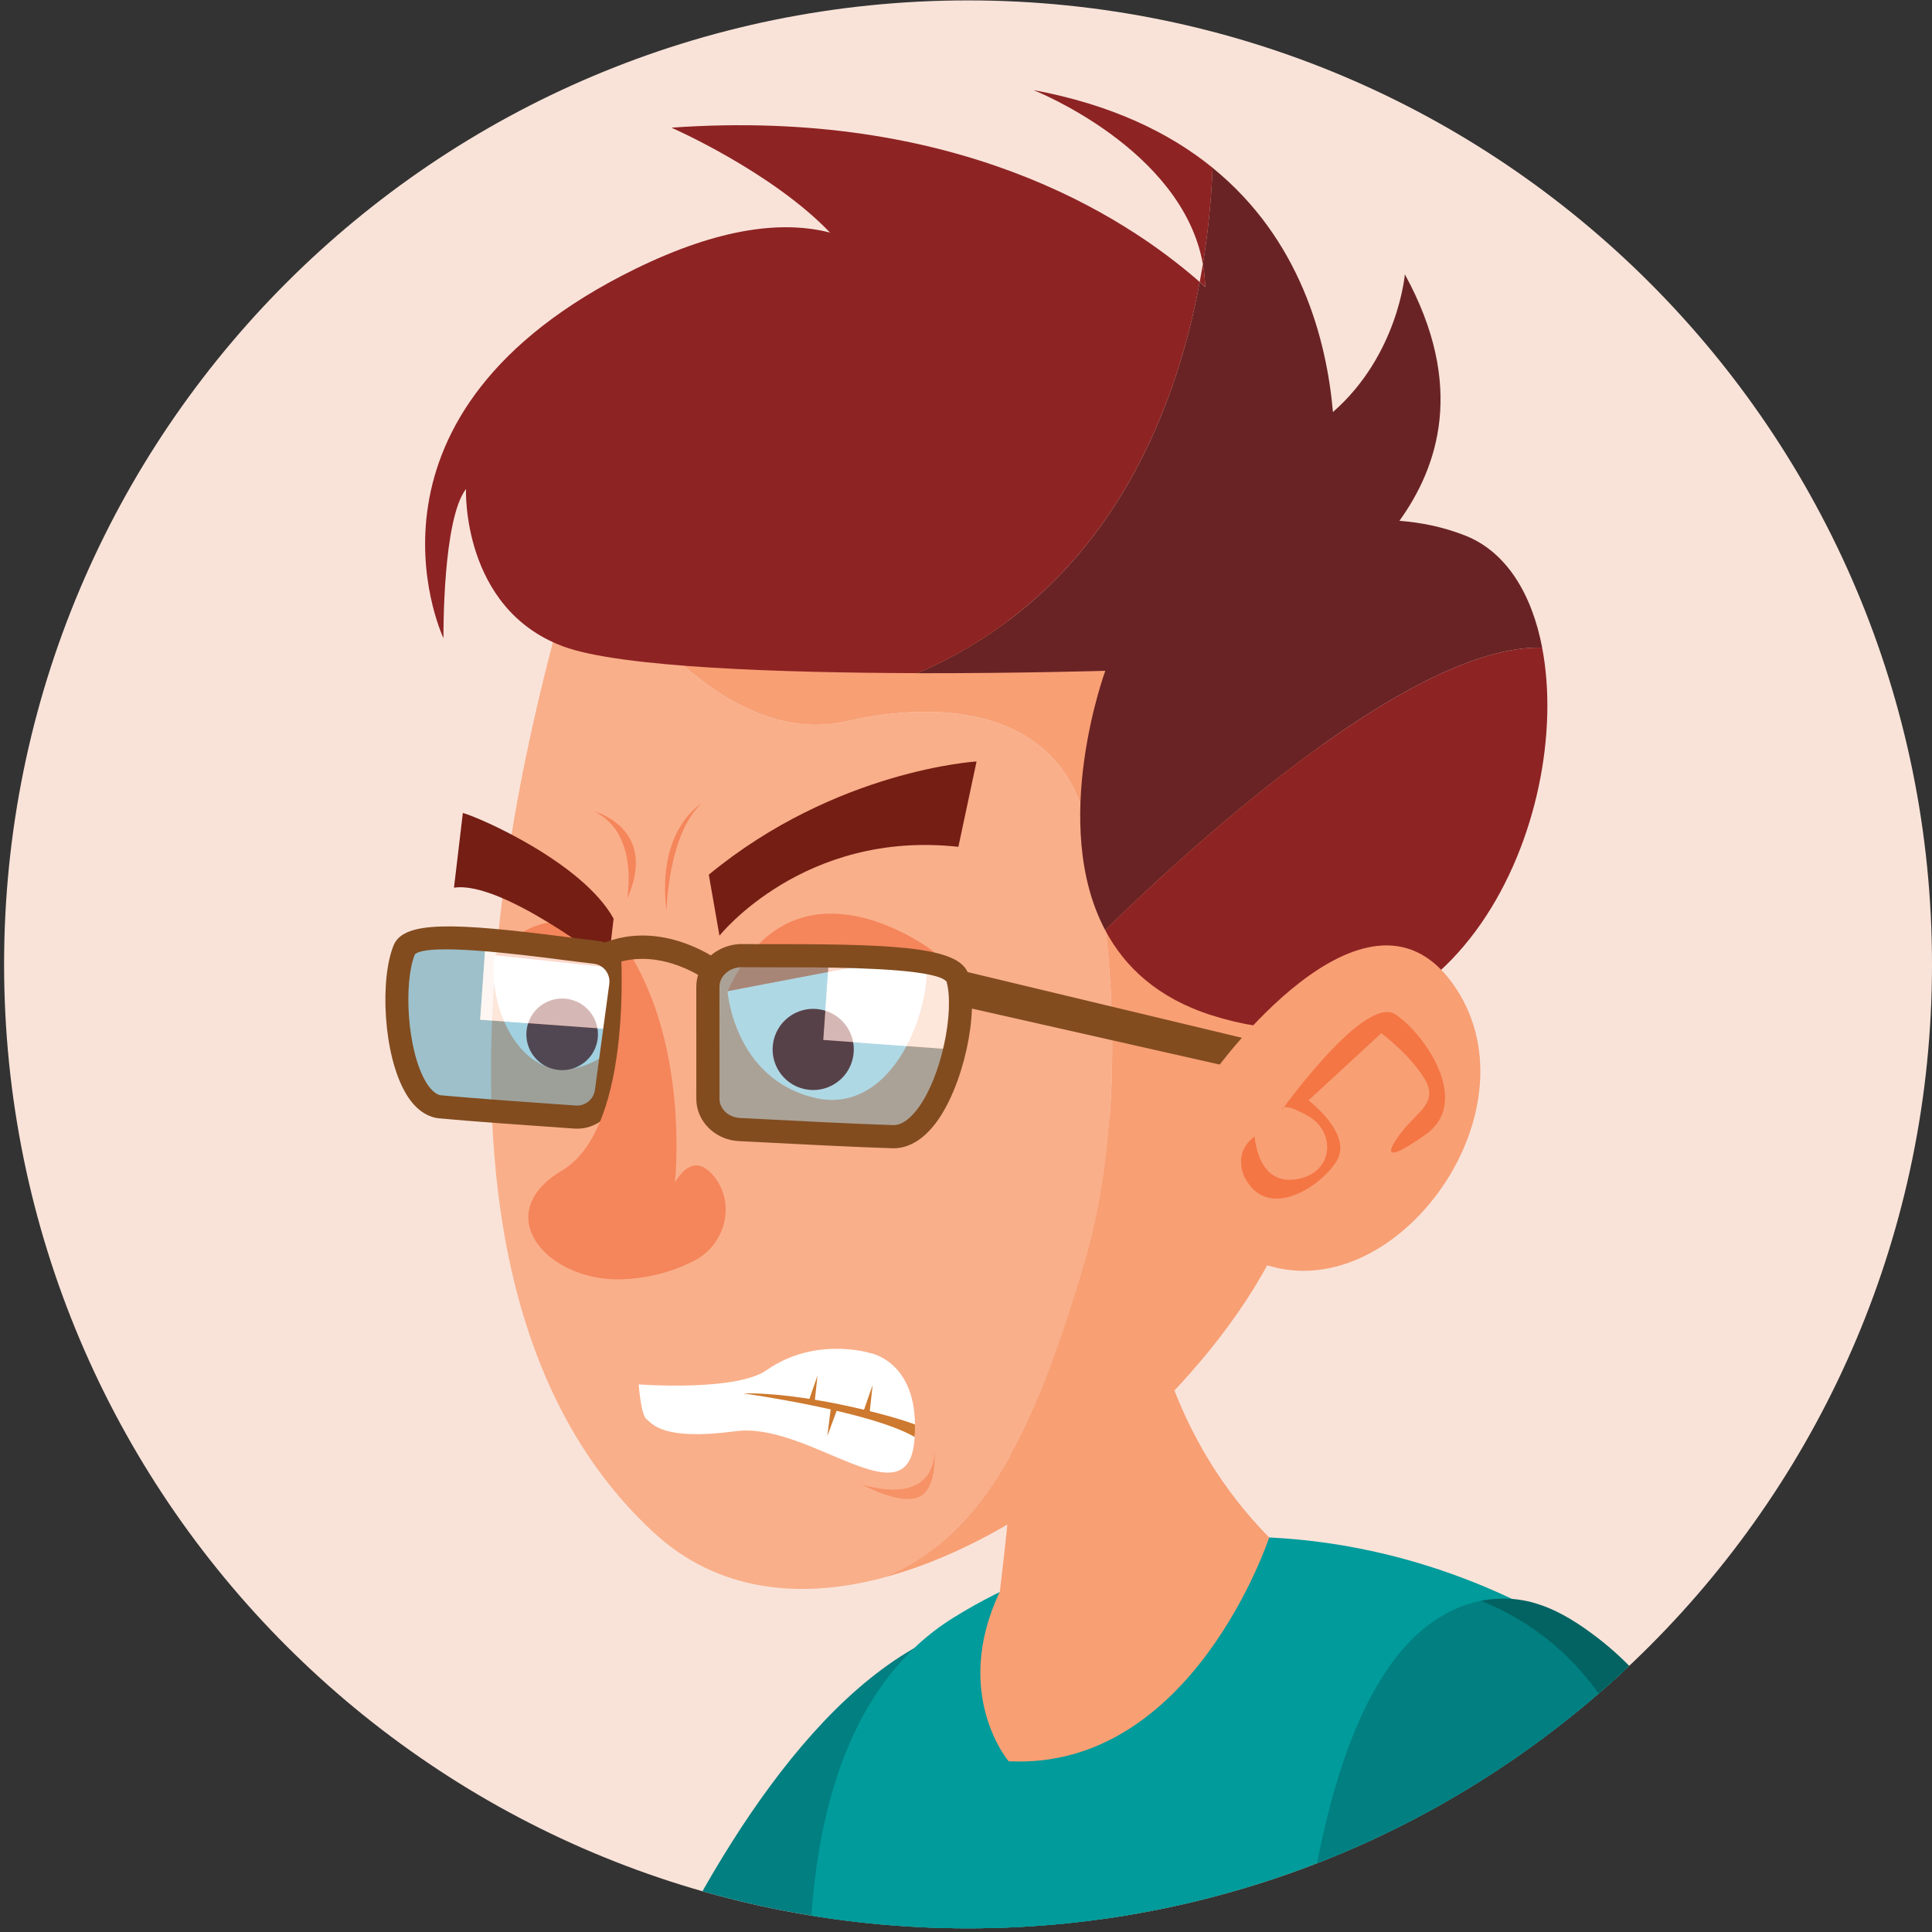 <?xml version="1.0" encoding="utf-8"?>
<!-- Generator: Adobe Illustrator 25.2.3, SVG Export Plug-In . SVG Version: 6.00 Build 0)  -->
<svg version="1.1" id="Layer_1" xmlns="http://www.w3.org/2000/svg" xmlns:xlink="http://www.w3.org/1999/xlink" x="0px" y="0px"
	 viewBox="0 0 576 576" enable-background="new 0 0 576 576" xml:space="preserve">
<rect x="0" y="0" width="576" height="576" fill="#333333" stroke="none"/>
<g>
	<g>
		<defs>
			<path id="SVGID_1_" d="M576,287.51c0,158.72-128.66,287.39-287.39,287.39S1.22,446.23,1.22,287.51S129.89,0.12,288.61,0.12
				S576,128.79,576,287.51z"/>
		</defs>
		<use xlink:href="#SVGID_1_"  overflow="visible" fill="#F9E3D9"/>
		<clipPath id="SVGID_2_">
			<use xlink:href="#SVGID_1_"  overflow="visible"/>
		</clipPath>
		<g clip-path="url(#SVGID_2_)">
			<path fill="#026362" d="M165.38,666.4c0,0,32,43.59,97.27,61.74C327.91,746.29,237.72,648.33,165.38,666.4z"/>
			<g>
				<path fill="#F89F74" d="M207.65,709.26c1.02,3.06-4,50.33-30.71,95.84l-48.37-9.12c20.14-48.88,45.78-148.2,51.03-150.02
					c35.66-12.33,89.54,47.72,89.54,47.72l-22.17,44.92L207.65,709.26z"/>
				<path fill="#F68B57" d="M174.28,804.6c30.63-61.28,39.09-148.44,38.03-151.62l55.8,46.22l-59.25,111.92L174.28,804.6z"/>
			</g>
			<g>
				<path fill="#017F81" d="M165.38,666.4c0,0,45.77-13.85,83.94,29.25c135.21-127.39,92.94-189.79,69.05-212.28
					C226.64,463.21,165.38,666.4,165.38,666.4z"/>
				<path fill="#7A1315" d="M249.31,695.65c8.08,9.14,15.84,20.88,22.76,35.88c0,0,168.93-132.19,69.55-237.01
					C330.71,483,320,476.43,309.54,473.83C333.42,496.32,384.53,568.26,249.31,695.65z"/>
			</g>
			<path fill="#F89F74" d="M339.89,329.11c1.88,5.91-16.66,99.97,64.81,150.08c81.46,50.11-55.18,122.65-93.64,83.43
				c-38.47-39.23,8.64-130.28-18.96-156.21C252.06,368.81,339.89,329.11,339.89,329.11z"/>
			<path fill="#019B9B" d="M248.86,818.66l11.08-65.67l-13.55-111.57l48.36-115.62c0,0,25.25,25.08,80.15,4.29
				c54.9-20.79,106.05-37.18,106.05-37.18s80.56,107.83,1.13,369.74L248.86,818.66z"/>
			<path fill="#026362" d="M389.41,711.96c0,0,56.06,31.01,123.74,17.78C513.15,729.73,478,682.28,389.41,711.96z"/>
			<path fill="#F9AF8A" d="M323.23,376.97c-13.64,45.58-28.13,80.88-60.36,93.5c-0.01,0.05-0.06,0.03-0.06,0.03
				c-0.05,0.04-0.16,0.06-0.16,0.06c-24.78,6.37-48.89,3.72-67.67-13.59c-91.16-83.88-26.3-275.4-25.12-284.38l22.85,3
				c0.93,7.99,1.84,13.39,1.84,13.39s26.49,33.24,57.57,26.12c31.04-7.13,61.74-1.95,70.58,26.56
				C331.65,270.17,336.94,331.3,323.23,376.97z"/>
			<path fill="#751E14" d="M211.32,260.77l3.18,18.2c0,0,25.05-31.59,71.23-26.5l5.42-25.45
				C291.15,227.02,249.3,229.47,211.32,260.77z"/>
			<path fill="#FFFFFF" d="M242.78,327.27c-23.95-5.77-25.88-31.75-25.88-31.75l10.51-2.2l23.7-4.93l24.79-5.19
				C278.94,298.89,266.77,333.04,242.78,327.27z"/>
			<g>
				<path fill="#FFFFFF" d="M188.22,289.15c0,0,4.64,22.48-14.53,28.71c-19.18,6.24-28.78-19.8-26.19-33.06l7.8-0.68l17.22,2.49
					L188.22,289.15z"/>
			</g>
			<path fill="#7C1E16" d="M178.01,310.73c-1.3,5.75-7.01,9.36-12.76,8.06c-5.75-1.3-9.36-7.02-8.06-12.77
				c1.3-5.75,7.01-9.36,12.76-8.06C175.71,299.26,179.31,304.98,178.01,310.73z"/>
			<path fill="#7C1E16" d="M254.25,315.55c-1.48,6.52-7.96,10.61-14.47,9.13c-6.52-1.47-10.61-7.95-9.14-14.47
				c1.47-6.52,7.95-10.61,14.47-9.14C251.63,302.54,255.73,309.02,254.25,315.55z"/>
			<path fill="#F5855B" d="M209.09,239.66c0,0-13.32,7.48-10.4,31.84C198.7,271.51,199.27,248.41,209.09,239.66z"/>
			<path fill="#F5855B" d="M177.2,241.93c0,0,19.25,5.08,9.74,26.1C186.94,268.02,190.73,248.43,177.2,241.93z"/>
			<path fill="#F5855B" d="M216.9,295.51l61.59-11.74C278.49,283.78,237.15,251.56,216.9,295.51z"/>
			<path fill="#F5855B" d="M147.5,284.79l40.72,4.35C188.22,289.15,170.45,260.14,147.5,284.79z"/>
			<path fill="#751E14" d="M137.99,242.38c4.86,1.26,35.73,14.81,44.95,31.5l-1.58,13.45c0,0-31.75-24.89-46.01-22.67L137.99,242.38
				z"/>
			<path fill="#F89F74" d="M380.45,372.06c-19.07,39.55-69.55,85.96-117.58,98.4c32.22-12.62,46.71-47.92,60.36-93.5
				c13.71-45.67,8.42-106.8-0.51-135.32c-8.84-28.5-39.55-33.69-70.58-26.56c-31.08,7.13-57.57-26.12-57.57-26.12
				s-0.91-5.4-1.84-13.39l197.96,17.3C390.69,192.89,409.44,312.03,380.45,372.06z"/>
			<polygon fill="#824C1F" points="281.95,288.25 285.02,299.63 370.37,318.91 372.4,309.92 			"/>
			<polygon opacity="0.39" fill="#0E89B1" points="181.87,311.58 177.53,330.78 173.63,334.05 129.51,329.37 120.91,317.99 
				120.02,285.2 129.72,279 144.8,280.71 143.16,304.01 181.49,306.82 182.56,297.49 			"/>
			<polygon opacity="0.68" fill="#FFFFFF" points="181.49,306.82 143.16,304.01 144.8,280.71 145.31,280.73 178.7,284.5 
				182.94,288.9 182.56,297.49 			"/>
			<polygon opacity="0.33" fill="#0E89B1" points="285.49,308.62 275.06,335.55 264.87,338.91 229.38,337.78 214.03,334.31 
				210.03,325.96 211.96,289.04 231.67,285.05 281.97,288.26 283.26,289.68 247.09,286.74 245.45,310.05 283.77,312.86 
				285.66,295.93 			"/>
			<polygon opacity="0.68" fill="#FFFFFF" points="283.77,312.86 245.45,310.05 247.09,286.74 283.26,289.68 285.73,292.51 
				285.66,295.93 			"/>
			<g>
				<path fill="#824C1F" d="M217.87,339.88c-5.91-1.34-10.27-6.36-10.27-12.27l-0.01-33.37c-0.01-3.3,1.33-6.44,3.75-8.83
					c2.59-2.56,6.25-4.01,10.01-3.96c3.26,0.05,7.07,0.05,11.17,0.04c37.04-0.03,53.96,1.28,56.24,9.09l0,0
					c3.32,11.33-1.7,33.77-9.94,44.46c-4.77,6.19-9.55,7.38-12.72,7.3c-9.18-0.26-29.99-1.3-45.84-2.13
					C219.44,340.16,218.64,340.05,217.87,339.88z M277.56,290.68c-10.23-2.31-33.76-2.3-45.03-2.29c-4.14,0-7.98,0.01-11.27-0.04
					c-1.93-0.03-3.77,0.69-5.06,1.97c-1.1,1.08-1.7,2.46-1.7,3.91l0.01,33.37c0,3.02,2.66,5.53,6.13,5.71
					c12.93,0.68,36.07,1.86,45.66,2.12c2.85,0.08,5.42-2.46,7.08-4.61c7.43-9.63,11.24-29.59,8.82-38.18
					C281.52,291.85,279.89,291.2,277.56,290.68z M282.22,292.71L282.22,292.71L282.22,292.71z M282.14,292.52L282.14,292.52
					L282.14,292.52L282.14,292.52z"/>
			</g>
			<g>
				<path fill="#824C1F" d="M129.71,333.23c-2.55-0.58-5.8-2.35-8.64-7.1c-6.93-11.61-7.83-34.48-3.68-44.38l0,0
					c3.05-7.27,18.09-6.64,50.64-2.5c3.56,0.45,6.86,0.88,9.7,1.19c3.29,0.36,6.26,2.02,8.3,4.64c2.05,2.63,2.93,5.9,2.48,9.22
					l-4.29,31.57c-0.87,6.39-6.58,11.05-13.02,10.6c-11.36-0.78-31.69-2.22-40.24-3.05C130.56,333.39,130.15,333.32,129.71,333.23z
					 M123.69,284.53c-3.39,8.3-2.39,28.53,3.29,38.05c1.02,1.71,2.69,3.82,4.63,3.98c8.48,0.82,28.74,2.25,40.06,3.04
					c2.81,0.19,5.32-1.85,5.7-4.65l4.28-31.57c0.2-1.46-0.19-2.89-1.08-4.05c-0.89-1.15-2.19-1.87-3.63-2.02
					c-2.87-0.32-6.21-0.75-9.81-1.21C155.21,284.57,127.33,281.03,123.69,284.53z"/>
			</g>
			<path fill="#F5855B" d="M184.93,280.11c0,0,4.67,55.82-17.41,68.9c-22.08,13.08-3.98,33.79,19.04,32.35
				c8.51-0.54,15.29-2.83,20.44-5.51c9.45-4.9,12.52-17.42,5.57-25.48c-3.16-3.66-7.11-4.79-11.35,2.11
				C201.23,352.49,206.01,309.18,184.93,280.11z"/>
			<g>
				<path fill="#824C1F" d="M180.65,288.4l-3.09-6.17c18.2-9.14,35.74,3.46,36.47,4l-4.07,5.57
					C209.82,291.69,195.04,281.19,180.65,288.4z"/>
			</g>
			<path fill="#019B9B" d="M246.39,641.42c0,0-25.36-119.93,37.91-159.16s142.07-27.29,197.34,12.65
				C529.66,529.61,246.39,641.42,246.39,641.42z"/>
			<path fill="#F89F74" d="M378.39,458.38c0,0-22.84,69.54-77.69,66.71c0,0-17.06-20.03-2.63-50.53
				C298.07,474.55,348.01,442.17,378.39,458.38z"/>
			<g>
				<g>
					<g enable-background="new    ">
						<g>
							<path fill="#FFFFFF" d="M291.6,698.14c2.28,0.19,4.62,1.73,6.31,3.94c3.04,4.01,10.27,5.01,13.05,5.27
								c0,0,0.21,0.02,0.56,0.05c0.36,0.03,0.58,0.04,0.58,0.04c2.78,0.2,9.94,0.36,12.6-3.19c1.46-1.96,3.66-3.13,5.94-2.95
								c2.87,0.23,5.87,2.61,7.69,8.27c3.27,10.16,19.5,48.4,8.44,55.6c-1.41,0.91-2.74,1.25-4.01,1.15
								c-8.04-0.65-13.96-19.02-27.55-20.82l0.03,0.14h-0.02c-0.54-0.12-1.1-0.19-1.65-0.24c-0.55-0.05-1.1-0.06-1.64-0.03h-0.02
								l-0.01-0.14c-13.49-0.38-17.48,17.19-25.52,16.54c-1.27-0.1-2.64-0.66-4.16-1.82c-11.93-9.05,0.31-45,2.52-54.71
								C285.97,699.82,288.73,697.91,291.6,698.14L291.6,698.14z"/>
						</g>
					</g>
				</g>
				<g>
					<g enable-background="new    ">
						<g>
							<path fill="#FFFFFF" d="M316.43,793.67c-28.13-2.28-52.54-32.34-54.4-67.03c-1.86-34.7,19.51-61.06,47.64-58.79
								c28.15,2.28,52.56,32.35,54.42,67.04C365.95,769.58,344.57,795.94,316.43,793.67L316.43,793.67z M309.45,663.79
								c-29.94-2.42-52.69,25.67-50.71,62.58c1.98,36.93,27.96,68.94,57.91,71.36c29.97,2.43,52.72-25.64,50.74-62.57
								C365.4,698.25,339.42,666.22,309.45,663.79L309.45,663.79z"/>
						</g>
					</g>
				</g>
			</g>
			<path fill="#8E2323" d="M329.49,277.29c5.8,11,15.69,20.29,31.74,25.4c73.12,23.23,108.15-59.52,98.54-109.6
				C421.69,192.06,358.3,249.24,329.49,277.29z"/>
			<path fill="#8E2323" d="M358.63,78.74c1.82-11.21,2.59-21.12,2.89-28.72c-12.88-10.48-30.21-18.85-53.43-23.17
				C308.09,26.86,352.43,44.26,358.63,78.74z"/>
			<path fill="#8E2323" d="M132.21,190.26c0.01-1.6-0.22-35.38,6.71-44.47c0,0-1.36,35.57,28.91,46.9c17.04,6.39,66,7.88,105.6,8
				l0.03,0.01c56.3-24.16,76.85-76.95,84.22-116.62c-22.9-20.1-73.11-51.98-157.51-46.02c0,0,29.82,13.03,47.3,31.29
				c-13.86-3.58-32.68-1.64-58.2,10.89C102.07,123.09,131.2,188.08,132.21,190.26z"/>
			<g>
				<path fill="#F89F74" d="M361.84,319.78c0,0,44.94-62.87,71.15-26.7c26.21,36.17-14.2,94.03-52.68,84.82
					c-38.48-9.22-29.51-25.89-29.51-25.89L361.84,319.78z"/>
				<path fill="#F47644" d="M374.07,338.8c0,0,0.74,14.59,12.28,12.81c11.55-1.78,11.87-14.23,3.73-18.85
					c-8.14-4.61-7.85-1.88-7.85-1.88s24.75-34.66,33.9-28.39c9.15,6.26,22.4,26.19,9.01,35.67c-13.39,9.49-11.67,4.89-6.96-1.04
					c4.71-5.92,10.82-8.53,6.42-15.69c-4.4-7.16-12.78-13.4-12.78-13.4l-21.71,20.03c0,0,13.4,10.1,8.35,18.14
					c-5.05,8.03-20.7,17.76-27.33,4.89C371.12,351.1,367.21,343.89,374.07,338.8z"/>
			</g>
			<path fill="#6A2324" d="M329.53,199.99c0,0-16.81,45.69-0.04,77.3c28.8-28.05,92.2-85.23,130.29-84.2
				c-3.05-15.93-10.62-28.56-22.94-33.42c-6.93-2.72-13.37-3.89-19.61-4.4c11.34-15.83,19.95-40.01,1.61-73.48
				c0,0-2,24.04-21.44,41.05c-1.9-21.67-9.72-51.56-35.89-72.81c-0.3,7.6-1.07,17.51-2.89,28.72c0.4,2.2,0.62,4.47,0.7,6.83
				c-0.53-0.47-1.1-0.99-1.65-1.49c-7.36,39.67-27.92,92.46-84.22,116.62C304.36,200.75,329.53,199.99,329.53,199.99z"/>
			<path fill="#8E2323" d="M357.68,84.08c0.55,0.51,1.12,1.02,1.65,1.49c-0.08-2.35-0.3-4.62-0.7-6.83
				C358.33,80.47,358.02,82.26,357.68,84.08z"/>
			<g>
				<path fill="#FFFFFF" d="M190.42,412.74c0,0,0.65,9.15,2.35,10.38c1.67,1.32,4.81,6.53,26.58,3.57
					c21.75-2.87,50.97,26.8,53.23,3.11c0.01-0.46,0.11-0.91,0.12-1.37c0.12-1.38,0.12-2.6,0.09-3.73
					c-0.19-19.09-13.38-21.31-13.38-21.31s-16.3-5.09-30.89,5.12C219.27,414.94,190.42,412.74,190.42,412.74z"/>
				<path fill="#F69266" d="M278.59,433.17c0,0,0.89,10.75-4.73,13.19c-5.64,2.44-16.92-3.82-16.92-3.82
					S277.58,449.74,278.59,433.17z"/>
				<path fill="#CD792F" d="M221.61,415.42c0,0,37.8,5.27,51.08,13c0.12-1.38,0.12-2.6,0.09-3.73
					C266.06,422.05,240,415.09,221.61,415.42z"/>
				<polygon fill="#CD792F" points="260.16,412.95 259.24,421.42 257.35,420.99 				"/>
				<polygon fill="#CD792F" points="243.73,410.13 242.81,418.61 240.92,418.18 				"/>
				<polygon fill="#CD792F" points="246.65,428.15 247.72,419.7 249.6,420.16 				"/>
			</g>
			<g>
				<path fill="#F9AF8A" d="M450.24,690.09c2.38,3.42,22.85,83.08-12.91,148.06c-2.84,5.17-6.84,9.76-11.79,13.84l-54.21-10.23
					l16.43-1.4c0,0,8.05-193.11,15.99-197.32c33.32-17.7,114.72,21.3,114.72,21.3l-11.05,47.13L450.24,690.09z"/>
				<path fill="#F89F74" d="M419.69,850.89c3.77-3.53,6.91-7.41,9.27-11.71c35.77-64.97,23.66-145.67,21.28-149.09l57.18,21.39
					l-33.94,149.56L419.69,850.89z"/>
			</g>
			<g>
				<path fill="#017F81" d="M386.32,711.36c0,0,32.97-31.45,78.33-8.15c69.1-171.31,3.7-215.42-23.23-225.93
					C369.11,492.2,386.32,711.36,386.32,711.36z"/>
				<path fill="#026362" d="M464.65,703.21c9.61,4.95,37.92,15.78,48.5,26.52c0,0,42.28-180.65-36.79-241.39
					c-11.12-8.54-21.58-13.66-34.94-11.06C468.35,487.8,533.75,531.9,464.65,703.21z"/>
			</g>
		</g>
	</g>
</g>
</svg>
